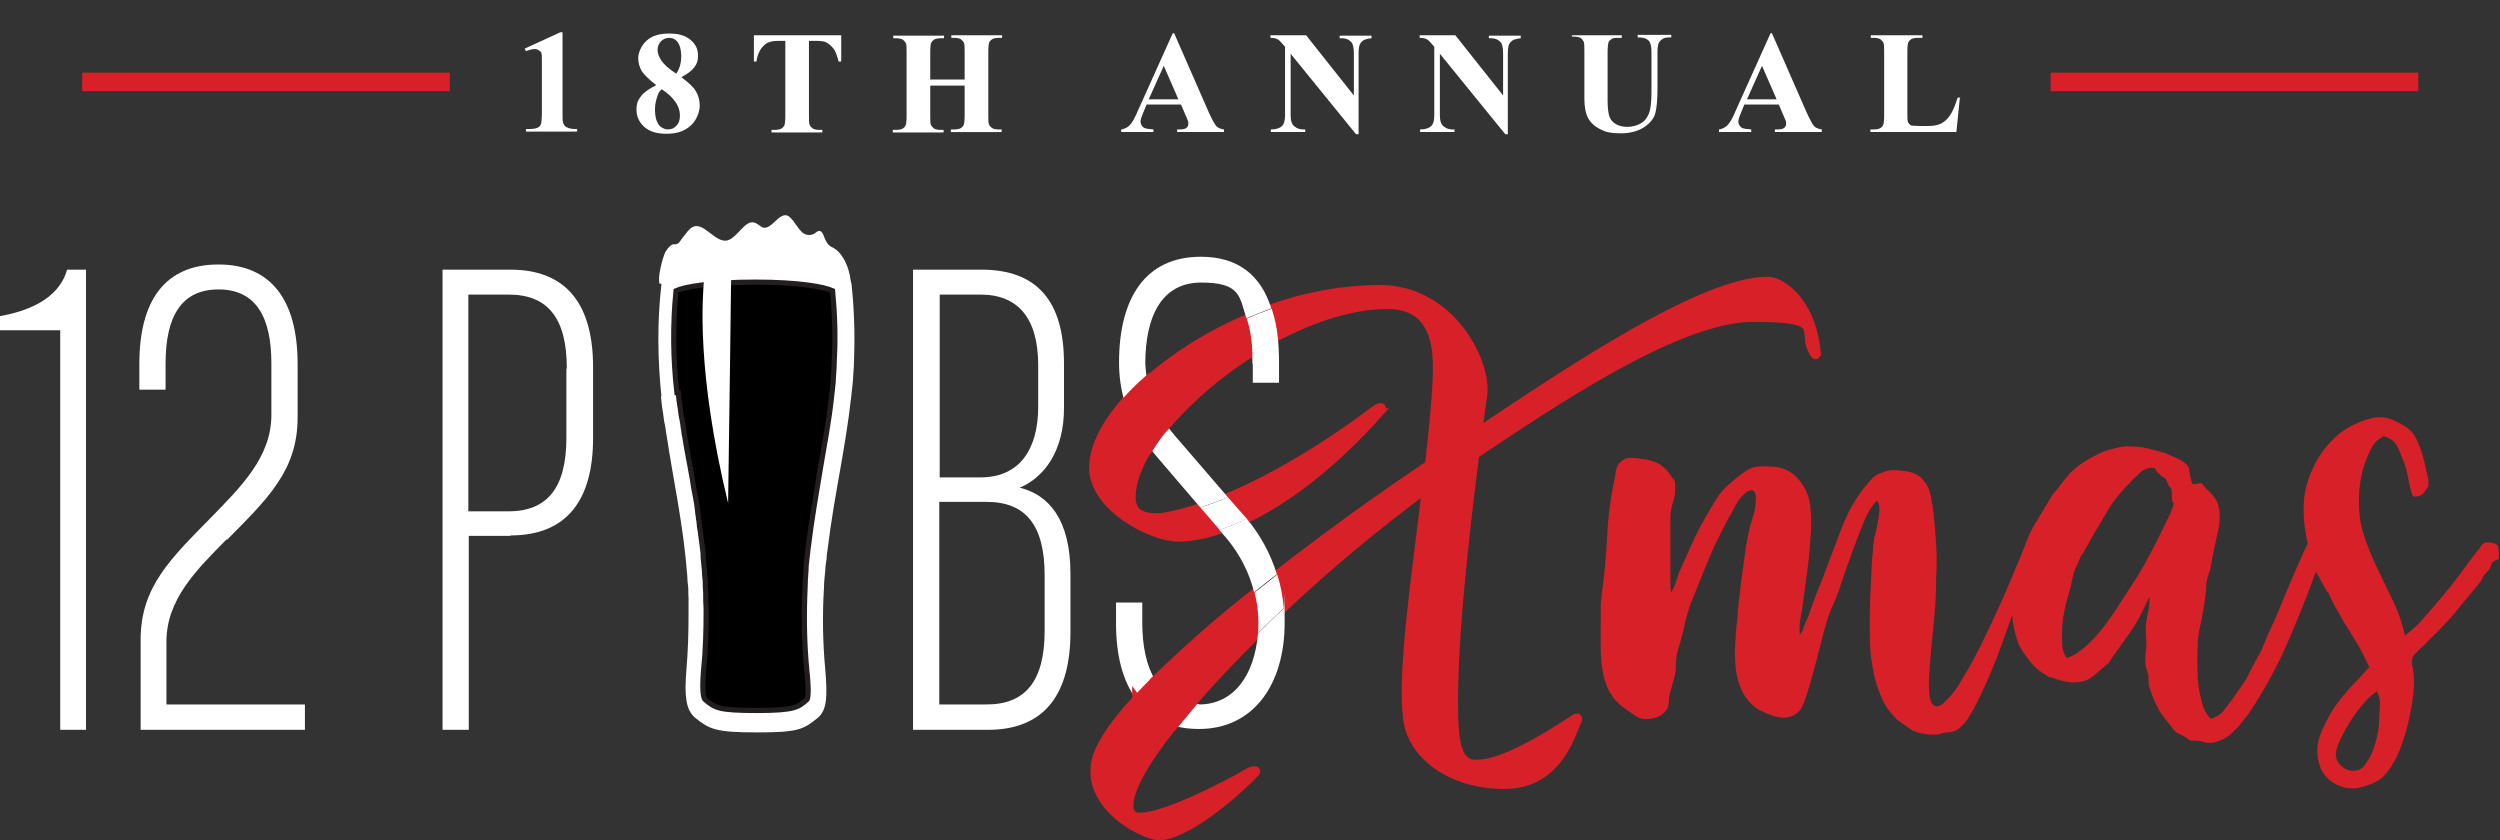 <?xml version="1.0" encoding="UTF-8"?>
<svg id="Layer_1" xmlns="http://www.w3.org/2000/svg" version="1.1" viewBox="0 0 581.3 195.4">
  <rect x="0" y="0" width="581.3" height="195.4" fill="#333333" stroke="none"/>
  <!-- Generator: Adobe Illustrator 29.1.0, SVG Export Plug-In . SVG Version: 2.1.0 Build 142)  -->
  <defs>
    <style>
      .st0, .st1 {
        fill: none;
      }

      .st2 {
        stroke: #231f20;
      }

      .st2, .st3, .st1 {
        stroke-width: 1.2px;
      }

      .st2, .st3, .st1, .st4 {
        stroke-miterlimit: 10;
      }

      .st3, .st1 {
        stroke: #fff;
      }

      .st3, .st5 {
        fill: #fff;
      }

      .st6, .st4 {
        fill: #d72027;
      }

      .st4 {
        stroke: #d72027;
        stroke-width: 1.9px;
      }
    </style>
  </defs>
  <g>
    <g>
      <path class="st5" d="M14,169.7v-92.9H0v-3.3c5.7-1,13.6-3.6,15.6-10.8h4.4v107h-6.1Z"/>
      <path class="st5" d="M52.7,125.4c-6.9,7-14,13.9-14,23.8v14.6h32.2v5.9h-38.2v-21c0-12.3,7.1-18.9,16.4-28.4,6.9-7.1,14-14,14-23.8v-12c0-10.8-3.6-17.2-12.3-17.2s-12.3,6.4-12.3,17.2v6.1h-6.1v-6c0-14.9,6.1-23.1,18.4-23.1s18.4,8.4,18.4,23.1v12.5c0,12.3-7,18.9-16.4,28.4Z"/>
      <path class="st5" d="M118.7,124.6h-9.7v45.1h-6.1V62.7h15.8c13.5,0,19.2,8.7,19.2,22.6v16.6c0,14-5.8,22.6-19.2,22.6ZM131.8,85.7c0-11.7-4.4-17.2-13.5-17.2h-9.4v50.4h9.3c9,0,13.5-5.4,13.5-17.1v-16.1Z"/>
      <path class="st5" d="M229.7,169.7h-17.4V62.7h15.9c13,0,19.2,7.4,19.2,21.8v10.4c0,10-4.6,16.1-10.3,18.5,6.6,1.6,11.8,7.2,11.8,20v13.6c0,14-5.7,22.7-19.2,22.7ZM241.4,84.9c0-10.8-4.6-16.4-13.4-16.4h-9.5v42.5h9.5c9.2,0,13.4-6.7,13.4-16.4v-9.7ZM242.9,133.8c0-11.7-4.4-17.1-13.5-17.1h-11v47.1h11c9,0,13.5-5.4,13.5-17.1v-13Z"/>
      <g>
        <g>
          <path class="st1" d="M176,65.8c-10.6,0-16.5,1.1-18.4,2-.8,7.9-.7,15.8.2,23.6.1,1.3.3,2.6.5,3.8.1.8.2,1.7.4,2.5s.2,1.7.4,2.5c0,.4.1.9.2,1.3.2,1,.3,2,.5,3l.8,4.3c.2.9.3,1.9.5,2.8.2,1.3.4,2.6.7,4,.2,1.1.4,2.1.5,3.2,0,.5.1,1,.2,1.5,0,.3,0,.5.1.8s0,.5.1.8c0,.5.1,1,.2,1.5.1,1,.3,2,.4,3,.1.8.2,1.6.3,2.4,0,.3,0,.6,0,.9.1,1,.2,2,.3,3,0,.8.1,1.7.2,2.6,0,.8,0,1.7.1,2.6,0,1.3,0,2.6.1,3.9,0,4.7-.1,9.4-.6,14.1-.5,6.1.2,6.7.4,6.9,2.3,1.9,3,2.5,12,2.5s9.6-.8,11.6-2.5c.6-.5.2-5.3,0-6.9-.6-6.3-.7-12.7-.4-19,0-1.4.1-2.7.2-4,0-.9.1-1.8.2-2.6s.2-1.8.3-2.6c.8-6.7,1.9-12.8,2.9-18.9.9-5.3,1.9-10.5,2.5-15.9.1-.9.2-1.8.3-2.7s.2-1.8.2-2.6c.1-1.3.2-2.7.2-4,.3-5.3.1-10.6-.4-15.9-1.9-.8-7.8-1.9-17.9-1.9Z"/>
          <g>
            <path class="st3" d="M154.3,92.4c.1,1.3.3,2.6.5,3.8.1.8.2,1.7.4,2.5s.2,1.7.4,2.5c1.6,10.6,3.9,20.8,4.8,32.6,0,.8.1,1.7.2,2.5s0,1.7.1,2.6c0,1.3,0,2.6,0,3.9,0,4.1-.1,8.4-.5,13-.5,6.1-.1,9.1,1.9,10.7,3.1,2.5,4.5,3.2,14,3.2s10.5-.7,13.6-3.2c2-1.6,2.1-4.6,1.6-10.7-.6-6.4-.7-12.9-.3-19.3,0-1.4.2-2.7.3-4,0-.9.2-1.8.3-2.6h0c0-.9.2-1.8.3-2.7,1.5-12.2,4.1-23,5.4-34.8.1-.9.2-1.8.3-2.7s.2-1.8.2-2.6c.1-1.3.2-2.6.2-4,.2-5.7,0-11.4-.6-17-.4-3.3-12.7-4.2-21.3-4.2s-21.3.9-21.7,4.2c-1,8.7-.9,17.4,0,26.1Z"/>
            <path class="st2" d="M157.7,91.3c.1,1.3.3,2.6.5,3.8.1.8.2,1.7.4,2.5s.2,1.7.4,2.5c0,.4.1.9.2,1.3.2,1,.3,2,.5,3l.8,4.3c.2.9.3,1.9.5,2.8.2,1.3.4,2.6.7,4,.2,1.1.4,2.1.5,3.2,0,.5.1,1,.2,1.5,0,.3,0,.5.1.8s0,.5.1.8c0,.5.1,1,.2,1.5.1,1,.3,2,.4,3,.1.8.2,1.6.3,2.4,0,.3,0,.6,0,.9.1,1,.2,2,.3,3,0,.8.1,1.7.2,2.6,0,.8,0,1.7.1,2.6,0,1.3,0,2.6.1,3.9,0,4.7-.1,9.4-.6,14.1-.5,6.1.2,6.7.4,6.9,2.3,1.9,3,2.5,12,2.5s9.6-.8,11.6-2.5c.6-.5.2-5.3,0-6.9-.6-6.3-.7-12.7-.4-19,0-1.4.1-2.7.2-4,0-.9.1-1.8.2-2.6s.2-1.8.3-2.6c.8-6.7,1.9-12.8,2.9-18.9.9-5.3,1.9-10.5,2.5-15.9.1-.9.2-1.8.3-2.7s.2-1.8.2-2.6c.1-1.3.2-2.7.2-4,.3-5.3.1-10.6-.4-15.9-2-.9-7.8-2-18-2s-16.5,1.1-18.4,2c-.8,7.9-.7,15.9.2,23.7Z"/>
          </g>
        </g>
        <path class="st5" d="M197.8,66c.1-2.1-1.3-7.3-4.5-8.6-1.8-1-1.6-3.7-2.8-3.7-.4,0-.7.3-1.1.6-1,.6-2.3.4-3.1-.5-1.1-1.1-2.1-3.3-3.3-3.7-1.9-.6-3.7,3.4-5.6,2.8-.6-.2-1.2-.9-1.9-1.1-2.2-.9-4.1,3.6-6.4,4.1-2.9.7-5.7-4.9-8.4-2.9-.6.5-1.1,1.1-1.6,1.8-1.2,1.4-1.1,2.1-2.5,2-.5,0-1.3.8-1.9,1.8-.7,1.5-1.9,6.2-1.3,7.4,0,0,29.7-3.4,44.1,0Z"/>
        <path class="st5" d="M163.7,64.9c-.3,4.1-1.9,21.1,5.6,52.1.4-26.7.7-52.6.7-52.6l-6.3.5Z"/>
      </g>
    </g>
    <g>
      <path class="st6" d="M372.2,145.5c0-1.7,0-3.2,0-4.4s.2-2.6.4-4.2c.5-3.9.9-8.1,1.1-12.4.2-4.1.7-8.1,1.5-12.1.2-.7.3-1.4.4-2.1,0-.6.2-1.2.4-1.8.5-1,1.5-1.8,2.6-2,.5,0,1-.1,1.4,0,.5,0,1,.1,1.6.2,1.5.1,2.9.5,4.2,1.2,1.2.7,2.2,1.8,2.9,3,.1.2.3.4.5.6.2.3.3.7.3,1.1.1,1.4,0,2.8-.5,4.2-.4,1.2-.6,2.5-.6,3.8,0,.5,0,1.7,0,3.5s0,3.7,0,5.7,0,3.8,0,5.4c0,.9,0,1.7.2,2.6.4-.7.8-1.5,1-2.3.4-1.1.6-1.9.8-2.4.7-1.4,1.4-3.1,2.3-5.1.9-2,1.8-4,2.9-6,1.1-2,2.2-3.9,3.3-5.7.9-1.5,2.1-2.9,3.5-4,1.2-1.1,2.5-2.1,3.9-3,1.2-.8,3-1,5.7-.8,2.5,0,4.8,1.2,6.4,3.2,1.6,1.9,2.5,4.3,2.6,6.8.2,2,.2,4.1,0,6.1-.1,2.1-.3,4.1-.5,6.1l-1.5,11.2c-.2,1.1-.4,2-.5,2.8-.1,1-.1,2,0,2.9.3-.4.6-.8.8-1.3,0-.4.2-.8.5-1.4.1-.4.3-.8.5-1.2.2-.4.4-.9.5-1.4.7-2,1.4-3.9,2.1-5.6s1.4-3.5,2.1-5.4c.9-2.4,1.9-5.1,3.1-8.2,1-2.7,2.3-5.3,3.9-7.7.5-.8,1.1-1.6,1.7-2.3.6-.7,1.2-1.4,1.7-2,.6-.5,1.4-1,2.2-1.2.7-.3,1.5-.5,2.3-.6,1.6,0,3.2.2,4.8.6,1.1.4,2.1,1.1,2.8,2.1.7.9,1.2,2,1.4,3.1.2,1.2.5,2.6.7,4.2,0,.8.2,1.9.3,3.2.1,1.3.2,2.7.3,4.2s.1,2.9.1,4.2c0,1,0,2.1-.1,3.1,0,3-.1,6-.4,9s-.5,5.7-.8,8.3c-.2,2.6-.4,4.9-.5,7,0,1.7,0,3.3.5,4.9.7,1.3,1.7,1.4,3,.2,1.7-1.6,3.1-3.4,4.2-5.4,1.5-2.5,3.1-5.3,4.7-8.6,1.6-3.3,3.1-6.5,4.5-9.6s2.5-5.8,3.5-8.2,1.6-3.8,1.9-4.4c.3-.5.8-1,1.4-1.2.6-.3,1.3-.2,1.7.3.4.4.6.5.5.4s-.1.2-.2,1c-.1.4-.2.9-.5,1.5-.3.8-.7,1.6-1.2,2.3-.5.8-1,1.5-1.4,2.3-.4.9-.7,1.8-.8,2.7-.2,1-.5,2-1,2.9-.6,1.4-1.5,3.7-2.6,6.9s-2.3,6.5-3.7,9.8c-1.3,3.1-2.7,6.2-4.3,9.1-1.5,2.8-3,4.4-4.5,4.9-.5.1-1,.2-1.5.2-.6,0-1.1.2-1.7.4-2.2.3-4.4,0-6.4-.9l-3.3-2.3c-1.5-1.4-2.8-3-3.6-4.9-.9-1.9-1.6-3.9-2-6-.5-2.3-.8-4.6-.9-7,0-2.6-.1-5.2,0-7.9,0-2.7.2-5.3.3-7.9.1-2.6.3-5,.5-7.2.1-.8.2-1.7.5-2.7s.4-2,.6-3c.2-.9.3-1.8.3-2.7,0-.7-.2-1.3-.6-1.8-1.3,1.4-2.3,3.1-3,4.9-.9,2.2-1.8,4.5-2.7,7-.9,2.5-1.8,5-2.6,7.4-.6,2-1.4,4-2.3,5.9-.7,1.7-1.2,3.4-1.7,5.2-.6,2.4-1.2,4.8-1.9,7.4-.7,2.6-1.3,4.9-2,7-.4,1.4-.9,2.7-1.6,3.9-.8.9-1.8,1.5-3,1.7-1.2.2-2.4,0-3.5-.4-1.1-.4-2.2-.9-3.2-1.4-1.6-1-2.9-2.5-3.8-4.2-.8-1.7-1.3-3.5-1.5-5.4-.2-2-.3-3.9-.1-5.9.1-2,.2-3.9.5-5.8,0-1.6.3-3.4.5-5.5.2-2.1.5-4.1.8-6.2s.5-4.1.9-6.1c.3-1.8.7-3.7,1.3-5.4.5-1.5.8-3.1.8-4.8-.1-1.1-.4-1.6-.9-1.7s-1.1.2-1.9.9c-.9.9-1.7,2-2.2,3.1-1.2,2.1-2.2,4-3.1,5.8s-1.7,3.4-2.4,5.1-1.5,3.5-2.2,5.3-1.5,3.8-2.4,5.9c-.6,1.7-1.1,3.4-1.5,5.2-.4,1.9-.9,3.7-1.4,5.4-.4,1.2-.6,2.4-.6,3.6,0,1.2-.1,2.4-.5,3.6-.2.8-.4,1.4-.5,1.9s-.3.9-.4,1.3c-.1.4-.2.8-.2,1.3,0,.5-.1,1.1-.2,1.9-.8,1.9-2.6,2.9-5.3,2.9-1,0-1.9-.4-2.7-1-1-.7-1.9-1.3-2.7-1.9-1.3-1-2.4-2.3-3.2-3.9-.7-1.5-1.2-3.1-1.4-4.7-.3-1.7-.4-3.5-.4-5.2v-5.3Z"/>
      <path class="st6" d="M500.6,137.9c-.5.4-.8.9-1.1,1.4-.3.7-.5,1.2-.8,1.7-1,2.2-2.2,4.4-3.6,6.3-1.5,2.1-3,4.2-4.4,6.2-.1.3-.3.5-.5.8l-.7.5c-.9.8-1.7,1.5-2.4,2.1-.7.6-1.5,1.1-2.3,1.4-1,.3-2,.4-3,.4-1.5-.1-2.9-.5-4.2-1-.3-.1-.7-.2-1.1-.3-.3-.1-.6-.3-.9-.5-.2-.2-.3-.3-.4-.3-.2,0-.4-.2-.5-.3-1.1-.7-2.1-1.7-2.9-2.8-.9-1.1-1.6-2.2-2.3-3.4-1.6-4-2.1-8.4-1.4-12.6.7-4.3,1.8-8.6,3.5-12.6.2-.6.5-1.2.8-1.7.3-.6.6-1.1.9-1.6l3.9-6.5c.9-1.1,2-2.4,3.2-4,1.1-1.4,2.5-2.6,4-3.6,1.1-.7,2.2-1.3,3.4-1.9,1.2-.6,2.4-1,3.7-1.3,1.3-.4,2.6-.6,3.9-.5,1.4,0,2.8.2,4.2.5l2.6.7c.5.1,1,.3,1.4.4.3.2.7.3,1.1.5s1,.4,1.8.8c1.6.8,2.4,1.6,2.5,2.4.1,1.2.4,2.4.8,3.5l2.1-.3c.6.8,1.3,1.6,2.1,2.3.8.8,1.4,1.7,1.8,2.8.5,2.2.4,4.5-.2,6.7-.6,2.6-1.1,4.9-1.4,6.8,0,.3-.1.7-.2,1,0,.3,0,.6-.2.8-.3,1-.5,1.7-.6,2,0,.2-.1.5-.2.8,0,.2,0,.5,0,.9s-.1,1.1-.2,2.1c-.3,2.4-.7,4.7-1.2,7-.4,1.6-.6,3.3-.6,5-.1,2.1-.1,4.3,0,6.4,0,2.1.4,4.1.9,6.1.3,1.5,1,3,2.1,4.1,1-.2,1.9-.7,2.6-1.4.5-.5,1.2-1.5,2.3-2.9l2.4-3.4c.5-.7,1-1.5,1.4-2.3.3-.7.7-1.4,1.1-2.2s1-1.8,1.7-3.1c.2-.4.6-1.2,1.1-2.5s1.2-2.8,2-4.5,1.6-3.7,2.4-5.7l2.5-5.9c.7-1.6,1.4-3.1,2-4.5.5-1.2,1.1-2.3,1.7-3.3.6-.8,1.1-1.3,1.6-1.4s1,.2,1.5,1.1c-.2.7-.3,1.5-.2,2.2,0,.6,0,1.2-.2,1.7-2.1,6-4.5,12.3-7.3,18.8-2.6,6.3-5.9,12.4-9.7,18.1l-2.6,3.3-.5.4-.6.6c-.9,1-2.1,1.7-3.3,2.1-1.3.5-2.6.6-3.9.1l-1.4-.2c-.2,0-.4,0-.7,0-.2,0-.3,0-.5,0-.2-.1-.5-.2-.7-.4-.6-.5-1.4-.9-2.1-1.2-.2,0-.5-.2-1.1-.8l-3-3.9c-.2-.3-.5-.8-.8-1.4-.4-.7-.7-1.4-1-2.1-.3-.7-.5-1.4-.8-2.2-.2-.5-.3-1-.3-1.5,0-.7,0-1.5-.2-2.2-.1-.5-.3-.9-.4-1.3-.1-.5-.2-1-.2-1.4,0-.9,0-1.8.2-2.6.1-1,.1-2.1,0-3.1-.1-1.1-.1-2.2,0-3.2.1-.9.3-1.8.5-2.7.3-1.4.4-2.8.2-4.2ZM480.6,153c1.1-.4,2.2-.9,3.1-1.7,1.1-.8,2.1-1.7,3-2.7,1-1,1.9-2.1,2.7-3.2.9-1.2,1.6-2.2,2.3-3.2l5.3-8.2c.2-.3.8-1.3,1.7-2.9s1.8-3.4,2.8-5.3l2.6-5.3c.5-.9.9-1.9,1.2-2.9.2-.8.2-1,.2-.7s-.3.1-.5-.7c0-.2,0-.4,0-.6,0-.3,0-.6,0-.9,0-.6-.2-1-.2-1.1s-.2-.2-.5-.6c-.3-.7-.5-1.2-.6-1.4,0-.2-.2-.3-.3-.4l-.4-.2c-.3-.2-.6-.4-.8-.7-.4-.3-.8-.7-1-1.2-.1-.3-.6-.4-1.4-.3-.9.2-1.8.6-2.4,1.3-1,.9-2,1.9-2.9,2.9-1,1.1-1.9,2.1-2.7,3.2-.7.8-1.2,1.6-1.7,2.5l-4.2,7.1c-.2.5-.5,1-.8,1.5-.3.5-.6,1-.8,1.4-.4.4-.6.9-.8,1.4-.2.5-.4,1.1-.7,1.6-.5,1-.8,2.1-1,3.2-.2,1.1-.5,2.2-.8,3.3-.3.9-.6,2-.9,3.4-.3,1.4-.5,2.8-.6,4.2-.1,1.4,0,2.7,0,4.1,0,1.1.4,2.1,1,3h0Z"/>
      <path class="st6" d="M551.1,155.6c-.7-1.7-1.6-3.4-2.5-5.1-.9-1.5-1.7-2.8-2.5-4.1-.8-1.3-1.6-2.5-2.3-3.9-.8-1.3-1.5-2.7-2.2-4.2-.2-.5-.3-.7-.4-.7s-.2-.1-.4-.5l-2.1-3.8c-.5-1.8-1-3.2-1.4-4.3-.5-1.4-.8-2.9-1.1-4.5-.5-2.6-.7-5.3-.5-8,.2-2.6.9-5.1,2-7.4,1.3-3.1,3.4-5.8,5.9-8,2.3-1.9,5.1-3.2,8-3.9,1-.2,2-.2,3-.1.9.2,1.7.5,2.5.9.9.4,1.7.8,2.5,1.4.7.5,1.3,1.1,1.7,1.7.5.8.9,1.7,1.3,2.7.5,1.2.8,2.3,1.1,3.6.3,1.2.5,2.4.8,3.5.2.7.2,1.5.1,2.2-.6.9-1,1.5-1.3,1.8-.5.4-1.2.6-1.9.6-.3,0-.5-.4-.7-1s-.3-1.2-.5-2-.3-1.7-.5-2.6c-.2-.9-.5-1.7-.8-2.6-.4-.9-.7-1.6-.9-2.2-.2-.5-.4-1-.7-1.5-.3-.5-.6-.9-1-1.2-.6-.4-1.3-.8-2-1-1.2.6-2.2,1.5-2.8,2.6-.7,1.3-1.3,2.8-1.8,4.2-.5,1.6-.8,3.1-1,4.8-.2,1.3-.2,2.7-.2,4,0,2.7.4,5.3,1.3,7.9.9,2.6,1.9,5.1,3.1,7.5,1.2,2.5,2.4,5,3.6,7.5,1.2,2.5,2.1,5.1,2.7,7.9,1.5-1.2,2.9-2.4,4.1-3.8,1.6-1.8,3.2-3.7,4.9-5.7s3.2-4,4.6-5.9,2.5-3.4,3.3-4.4c.3-.3.6-.7.8-1.1.3-.4.7-.7,1.1-.8,1.7,0,2.7.4,2.8.9.2,1,.3,2,.2,3-1,.3-1.6.7-1.7,1.2-.2.8-.6,1.4-1.2,2-.3.3-.6.6-.8,1-.1.3-.3.7-.5,1l-7,8.5c-.8.8-1.5,1.6-2.2,2.3-.8.9-1.6,1.7-2.5,2.5-.9,1-1.7,1.8-2.3,2.3-.5.4-.9.9-1.4,1.4-.3.4-.5.8-.6,1.3,0,.6,0,1.2.2,1.7.3,1.8.4,3.6.2,5.4-.2,2.1-.5,4.2-1,6.3-.4,2.1-1,4.1-1.7,6.1-.6,1.7-1.3,3.4-2.3,4.9-.7,1.2-1.6,2.3-2.6,3.2-1.2.8-2.6,1.4-4,1.8-2.1.7-4.4.5-6.4-.5-2-1-3.5-2.8-4-5-.6-2.1-.5-4.4.3-6.5.8-2.2,1.9-4.3,3.2-6.3,1.3-1.9,2.8-3.7,4.4-5.4,1.6-1.6,2.8-3,3.7-4ZM552.7,160.7c-1,.7-1.9,1.5-2.7,2.4-1.1,1.2-2,2.4-2.9,3.7-.9,1.3-1.7,2.7-2.4,4.1-.6,1.1-1.1,2.2-1.4,3.4-.3.9-.2,1.9.2,2.7.4.7,1,1.3,1.7,1.7.7.4,1.5.6,2.3.5.8,0,1.6-.4,2.1-1,1.2-1.5,2.1-3.2,2.6-5.1.6-1.9,1-3.8,1-5.8,0-1.1.2-2.3.2-3.6,0-1.1-.3-2.1-.8-3.1h0Z"/>
      <g>
        <path class="st4" d="M269,120.3c-3.3,0-5.8-.9-5.9-4.6,0-3.5,1.5-7.5,4.1-11.6-2.5-3.1-4.5-6.7-5.7-10.6-4.7,5.3-7.4,10.8-7.3,15.5.2,8.9,13.3,16,19.9,16,3.2-.1,6.4-.7,9.4-1.8l-4.5-5.2c-4.9,1.6-8.4,2.3-10.1,2.3Z"/>
        <path class="st4" d="M320.7,95.9c1.4-1.6,0-1.4-.9-.7-13.5,10.2-25.3,16.6-34.2,20.4l4.2,4.8.2.2c8.5-4.1,19.1-11.6,30.8-24.7Z"/>
        <path class="st0" d="M267.3,104.1c-2.6,4.2-4.2,8.2-4.1,11.6.1,3.7,2.5,4.6,5.9,4.6s5.2-.7,10.1-2.3l-9.6-11.2c-.8-.9-1.5-1.8-2.2-2.7Z"/>
        <path class="st0" d="M297.4,89.1h-6.1v-4.4c0-1,0-1.9,0-2.8-7.5,4.6-14.2,10.3-19.9,16.9.8,1.1,1.6,2.1,2.5,3.1l11.8,13.7c9-3.8,20.8-10.1,34.2-20.4.9-.6,2.3-.8.9.7-11.7,13.1-22.4,20.6-30.9,24.7,3.2,3.8,5.7,8.3,7.2,13.1,11.3-8.8,23.7-17.7,35.4-25.6.8-8.2,2-18.3,1.8-23.8-.2-8.2-1.5-13.3-11.5-13.3s-17.1,2.9-25.6,7.5c.2,2,.3,3.9.3,5.9v4.8Z"/>
        <path class="st0" d="M277.1,163.6c.6,0,1.2.1,1.8.1,8,0,13-6.7,13.7-16.5-5.8,5.7-11,11.3-15.5,16.4Z"/>
        <path class="st0" d="M279.3,65.8c-9,0-13,7.7-13,18.9,0,1.3.1,2.5.4,3.8,6.9-6,14.7-10.8,23.2-14.4-1.7-5.1-5-8.3-10.5-8.3Z"/>
        <path class="st5" d="M271.3,98.7c-1.5,1.7-2.8,3.5-4,5.4.7.9,1.4,1.8,2.2,2.7l9.6,11.2c1.9-.7,4.1-1.4,6.4-2.4l-11.8-13.7c-.9-1-1.7-2.1-2.5-3.1Z"/>
        <path class="st5" d="M268.6,158.1c-2-3.2-3-7.8-3-13.4v-4.6h-6.1v4.9c0,7.5,1.6,13.4,4.7,17.6,1.4-1.5,2.8-3,4.4-4.6Z"/>
        <path class="st4" d="M291.2,81.8c-.1-2.6-.6-5.2-1.3-7.7-8.4,3.5-16.2,8.4-23.2,14.4.7,3.7,2.3,7.3,4.6,10.3,5.8-6.6,12.5-12.3,19.9-16.9Z"/>
        <path class="st4" d="M277.1,163.6c4.4-5.1,9.7-10.7,15.5-16.4,0-.8.1-1.7.1-2.5,0-2.3-.3-4.6-.9-6.9-8.1,6.3-15.8,13.1-23.1,20.2,1.8,3.1,4.9,5.2,8.5,5.6Z"/>
        <path class="st4" d="M264.2,162.6c-4.7,5.1-7.9,9.6-9.1,13.1-3.3,9.8,7.4,17.1,13.4,18.6,5,1.2,16.2-7.2,23.3-14.5.8-.7-.2-.9-1.2-.4-7,4-19.9,10.5-25.5,10.5-1.2.2-2.4-.7-2.5-2,0-.2,0-.4,0-.6-.1-3.8,3.8-10.5,10.3-18.7-3.5-1-6.6-3.1-8.7-6.1Z"/>
        <path class="st4" d="M422.4,81.8c-.3-2.8-1.1-7.4-3.8-11.2-1.7-2.6-4.9-5.3-7.6-5.3-15,0-45.6,20.5-67.3,35l1.2-8.8c.7-7.7-7.6-24.3-24.2-24.3-8.6.1-17,1.6-25.1,4.5.7,2.2,1.1,4.4,1.4,6.6,8.6-4.5,17.6-7.4,25.6-7.4s11.3,5.1,11.5,13.3c.2,5.5-.9,15.7-1.8,23.8-11.8,7.9-24.1,16.8-35.4,25.6.8,2.5,1.3,5.1,1.5,7.8,10.5-9.9,21.6-19.1,33.2-27.7-2.4,19.9-5.8,42.6-4.4,53.4,1,8.4,10,15.4,22.6,15.4s15.5-11.8,17.1-15.1c.1-.2,0-.4-.1-.5-.1,0-.3,0-.4,0-15.5,10.2-20.6,10.7-23.3,10.7-3.9,0-4.8-4.3-5-11-.4-16.4,2.4-41.1,4.9-60.9,17-11.3,46.8-31.8,64.6-31.8s10.8,2.9,14.1,8.2c.5.8.7.6.6-.3Z"/>
        <path class="st5" d="M291.7,137.8c.6,2.2.9,4.6.9,6.9,0,.9,0,1.7-.1,2.5,1.9-1.9,3.9-3.8,6-5.8-.2-2.6-.7-5.2-1.5-7.8-1.8,1.4-3.5,2.8-5.3,4.2Z"/>
        <path class="st5" d="M291.2,81.8c1.9-1.2,3.9-2.3,5.9-3.4-.2-2.2-.7-4.5-1.4-6.6-2,.7-3.9,1.4-5.8,2.3.8,2.5,1.2,5.1,1.3,7.7Z"/>
        <path class="st5" d="M289.7,120.4l-4.2-4.8c-2.3,1-4.5,1.8-6.4,2.4l4.5,5.2c2.1-.7,4.2-1.6,6.3-2.6l-.2-.2Z"/>
        <path class="st5" d="M289.8,120.6c-2,1-4.1,1.9-6.3,2.6l1.8,2.1c3,3.6,5.2,7.9,6.3,12.4,1.7-1.4,3.5-2.8,5.3-4.2-1.5-4.8-3.9-9.2-7.1-13Z"/>
        <path class="st5" d="M278.8,163.7c-.6,0-1.2,0-1.8-.1-1.5,1.7-2.9,3.4-4.2,5.1,2,.6,4,.8,6,.8,12.6,0,19.9-10.3,19.9-24.6s0-2.3-.2-3.4c-2.1,1.9-4.1,3.9-6,5.8-.8,9.8-5.7,16.5-13.7,16.5Z"/>
        <path class="st4" d="M268.6,158.1c-1.6,1.6-3,3.1-4.4,4.6,2.1,2.9,5.2,5.1,8.7,6.1,1.3-1.6,2.7-3.3,4.2-5.1-3.6-.4-6.7-2.5-8.5-5.6Z"/>
        <path class="st5" d="M291.3,84.6v4.4h6.1v-4.8c0-2-.1-3.9-.3-5.9-2,1-3.9,2.2-5.9,3.4,0,.9,0,1.9,0,2.8Z"/>
        <path class="st5" d="M266.7,88.4c-.2-1.3-.3-2.5-.4-3.8,0-11.2,3.9-18.9,13-18.9s8.9,3.2,10.5,8.3c1.9-.8,3.9-1.6,5.8-2.3-2.4-7.6-7.6-12-16.4-12-12.8,0-19,9.5-19,24.6,0,3.1.4,6.1,1.3,9.1,1.6-1.8,3.3-3.5,5-5Z"/>
        <path class="st4" d="M271.3,98.7c-2.3-3-3.8-6.6-4.6-10.3-1.8,1.6-3.5,3.3-5.1,5.1,1.2,3.8,3.1,7.4,5.7,10.6,1.2-1.9,2.5-3.7,4-5.4Z"/>
      </g>
    </g>
  </g>
  <g>
    <path class="st5" d="M130.8,7.7v18.4c0,1.4,0,2.3.2,2.6.1.4.4.7.8.9.4.2,1,.4,1.9.4h.5v.6h-11.9v-.6h.6c1,0,1.6-.1,2.1-.3.4-.2.7-.5.8-.9.1-.4.2-1.3.2-2.7v-11.7c0-1,0-1.7-.1-2,0-.3-.3-.5-.6-.7-.3-.2-.6-.3-.9-.3-.6,0-1.3.2-2.1.5l-.3-.6,8.3-3.8h.5Z"/>
    <path class="st5" d="M158.5,18c1.6,1.2,2.7,2.2,3.3,3.2.6,1,.9,2.1.9,3.4s-.7,3.4-2.1,4.6c-1.4,1.3-3.2,1.9-5.6,1.9s-3.9-.5-5.2-1.6c-1.2-1.1-1.8-2.4-1.8-4s.4-2.3,1.1-3.2c.7-.9,1.9-1.7,3.5-2.5-1.8-1.4-2.9-2.5-3.4-3.3-.5-.9-.8-1.9-.8-3s.6-2.8,1.9-4,3-1.7,5.3-1.7,3.8.5,5,1.5c1.2,1,1.7,2.2,1.7,3.6s-.3,2-.9,2.8c-.6.8-1.6,1.5-2.9,2.2ZM153.9,20.7c-.3.3-.6.6-.7.8-.2.4-.4,1-.6,1.7-.2.7-.3,1.5-.3,2.3s.1,1.9.4,2.6c.3.7.6,1.2,1.1,1.5.5.3,1,.5,1.5.5.8,0,1.5-.3,2-.9.6-.6.8-1.4.8-2.4,0-2.1-1.4-4.2-4.3-6.1ZM157.2,17.2c.4-.6.7-1.2.9-1.9.2-.7.3-1.4.3-2.3,0-1.4-.3-2.5-.9-3.3-.5-.6-1.1-.9-1.9-.9s-1.4.3-1.9.8c-.5.5-.8,1.2-.8,2s.3,1.6.9,2.5c.6.9,1.7,1.9,3.4,3Z"/>
    <path class="st5" d="M195.6,8.2v6.1h-.6c-.4-1.4-.7-2.4-1.2-3s-1-1.1-1.8-1.5c-.4-.2-1.2-.3-2.2-.3h-1.7v17.4c0,1.2,0,1.9.2,2.2.1.3.4.5.7.8.4.2.9.3,1.5.3h.7v.6h-11.8v-.6h.7c.7,0,1.2-.1,1.6-.3.3-.2.5-.4.7-.8.1-.3.2-1,.2-2.1V9.5h-1.6c-1.5,0-2.6.3-3.3,1-1,.9-1.6,2.2-1.8,3.8h-.6v-6.1h20.2Z"/>
    <path class="st5" d="M216.3,19.9v7c0,1.2,0,1.9.2,2.2.1.3.4.5.7.8.4.2.9.3,1.5.3h.7v.6h-11.8v-.6h.7c.7,0,1.2-.1,1.6-.3.3-.2.5-.4.7-.8.1-.3.2-1,.2-2.1v-14.8c0-1.2,0-1.9-.2-2.2-.1-.3-.4-.5-.7-.8-.4-.2-.9-.3-1.5-.3h-.7v-.6h11.8v.6h-.7c-.7,0-1.2.1-1.6.3-.3.2-.5.4-.7.8-.1.3-.2,1-.2,2.1v6.4h8v-6.4c0-1.2,0-1.9-.2-2.2-.1-.3-.4-.5-.7-.8-.4-.2-.9-.3-1.5-.3h-.7v-.6h11.8v.6h-.7c-.7,0-1.2.1-1.6.3-.3.2-.5.4-.7.8-.1.3-.2,1-.2,2.1v14.8c0,1.2,0,1.9.2,2.2.1.3.4.5.7.8.4.2.9.3,1.5.3h.7v.6h-11.8v-.6h.7c.7,0,1.2-.1,1.6-.3.3-.2.5-.4.7-.8.1-.3.2-1,.2-2.1v-7h-8Z"/>
    <path class="st5" d="M274.6,24.3h-8l-.9,2.2c-.3.7-.5,1.3-.5,1.8s.3,1.1.8,1.4c.3.2,1,.3,2.2.4v.6h-7.5v-.6c.8-.1,1.5-.5,2-1s1.2-1.7,1.9-3.4l8.1-18h.3l8.1,18.5c.8,1.7,1.4,2.9,1.9,3.3.4.3.9.5,1.6.6v.6h-10.9v-.6h.4c.9,0,1.5-.1,1.8-.4.2-.2.4-.4.4-.8s0-.4,0-.6c0,0-.2-.5-.5-1.2l-1.2-2.8ZM274,23.1l-3.4-7.8-3.5,7.8h6.8Z"/>
    <path class="st5" d="M303.7,8.2l11.1,14v-9.7c0-1.4-.2-2.3-.6-2.7-.5-.6-1.4-1-2.7-.9v-.6h7.4v.6c-1,.1-1.6.3-1.9.5-.3.2-.6.5-.8.9-.2.4-.3,1.2-.3,2.2v18.7h-.6l-15.2-18.7v14.3c0,1.3.3,2.2.9,2.6.6.5,1.3.7,2,.7h.5v.6h-8v-.6c1.2,0,2.1-.3,2.6-.8s.7-1.3.7-2.5v-15.9l-.5-.6c-.5-.6-.9-1-1.3-1.2-.4-.2-.9-.3-1.6-.3v-.6h8Z"/>
    <path class="st5" d="M338.4,8.2l11.1,14v-9.7c0-1.4-.2-2.3-.6-2.7-.5-.6-1.4-1-2.7-.9v-.6h7.4v.6c-1,.1-1.6.3-1.9.5-.3.2-.6.5-.8.9-.2.4-.3,1.2-.3,2.2v18.7h-.6l-15.2-18.7v14.3c0,1.3.3,2.2.9,2.6.6.5,1.3.7,2,.7h.5v.6h-8v-.6c1.2,0,2.1-.3,2.6-.8s.7-1.3.7-2.5v-15.9l-.5-.6c-.5-.6-.9-1-1.3-1.2-.4-.2-.9-.3-1.6-.3v-.6h8Z"/>
    <path class="st5" d="M365.5,8.2h11.6v.6h-.6c-.9,0-1.5,0-1.8.3-.3.2-.6.4-.7.8-.1.3-.2,1.1-.2,2.4v11c0,2,.2,3.3.5,4,.3.7.8,1.2,1.5,1.6s1.6.6,2.6.6,2.3-.3,3.1-.8c.9-.5,1.5-1.3,1.9-2.3.4-1,.6-2.6.6-5v-9.2c0-1-.1-1.7-.3-2.2s-.5-.7-.8-.9c-.5-.3-1.2-.4-2.1-.4v-.6h7.8v.6h-.5c-.6,0-1.2.1-1.6.4-.4.3-.7.6-.9,1.1-.1.4-.2,1-.2,1.9v8.5c0,2.6-.2,4.6-.5,5.7-.3,1.2-1.2,2.3-2.5,3.2s-3.2,1.5-5.5,1.5-3.5-.3-4.5-.8c-1.5-.7-2.5-1.6-3.1-2.7-.6-1.1-.9-2.6-.9-4.5v-11c0-1.3,0-2.1-.2-2.4s-.4-.6-.7-.8c-.4-.2-1-.3-2-.3v-.6Z"/>
    <path class="st5" d="M413.6,24.3h-8l-.9,2.2c-.3.7-.5,1.3-.5,1.8s.3,1.1.8,1.4c.3.2,1,.3,2.2.4v.6h-7.5v-.6c.8-.1,1.5-.5,2-1s1.2-1.7,1.9-3.4l8.1-18h.3l8.1,18.5c.8,1.7,1.4,2.9,1.9,3.3.4.3.9.5,1.6.6v.6h-10.9v-.6h.4c.9,0,1.5-.1,1.8-.4.2-.2.4-.4.4-.8s0-.4,0-.6c0,0-.2-.5-.5-1.2l-1.2-2.8ZM413.1,23.1l-3.4-7.8-3.5,7.8h6.8Z"/>
    <path class="st5" d="M455.7,22.8l-.8,7.9h-20v-.6h.7c.7,0,1.2-.1,1.6-.3.3-.2.5-.4.7-.8.1-.3.2-1,.2-2.1v-14.8c0-1.2,0-1.9-.2-2.2-.1-.3-.4-.5-.7-.8-.4-.2-.9-.3-1.5-.3h-.7v-.6h12v.6h-1c-.7,0-1.2.1-1.6.3-.3.2-.5.4-.7.8-.1.3-.2,1-.2,2.1v14.3c0,1.2,0,1.9.2,2.2s.4.6.8.7c.3,0,.9.1,2,.1h1.9c1.2,0,2.2-.2,3-.6.8-.4,1.5-1.1,2.1-2,.6-.9,1.1-2.2,1.7-4h.7Z"/>
  </g>
  <g>
    <rect class="st6" x="19.1" y="16.9" width="85.5" height="4.3"/>
    <rect class="st6" x="476.8" y="16.9" width="85.5" height="4.3"/>
  </g>
</svg>